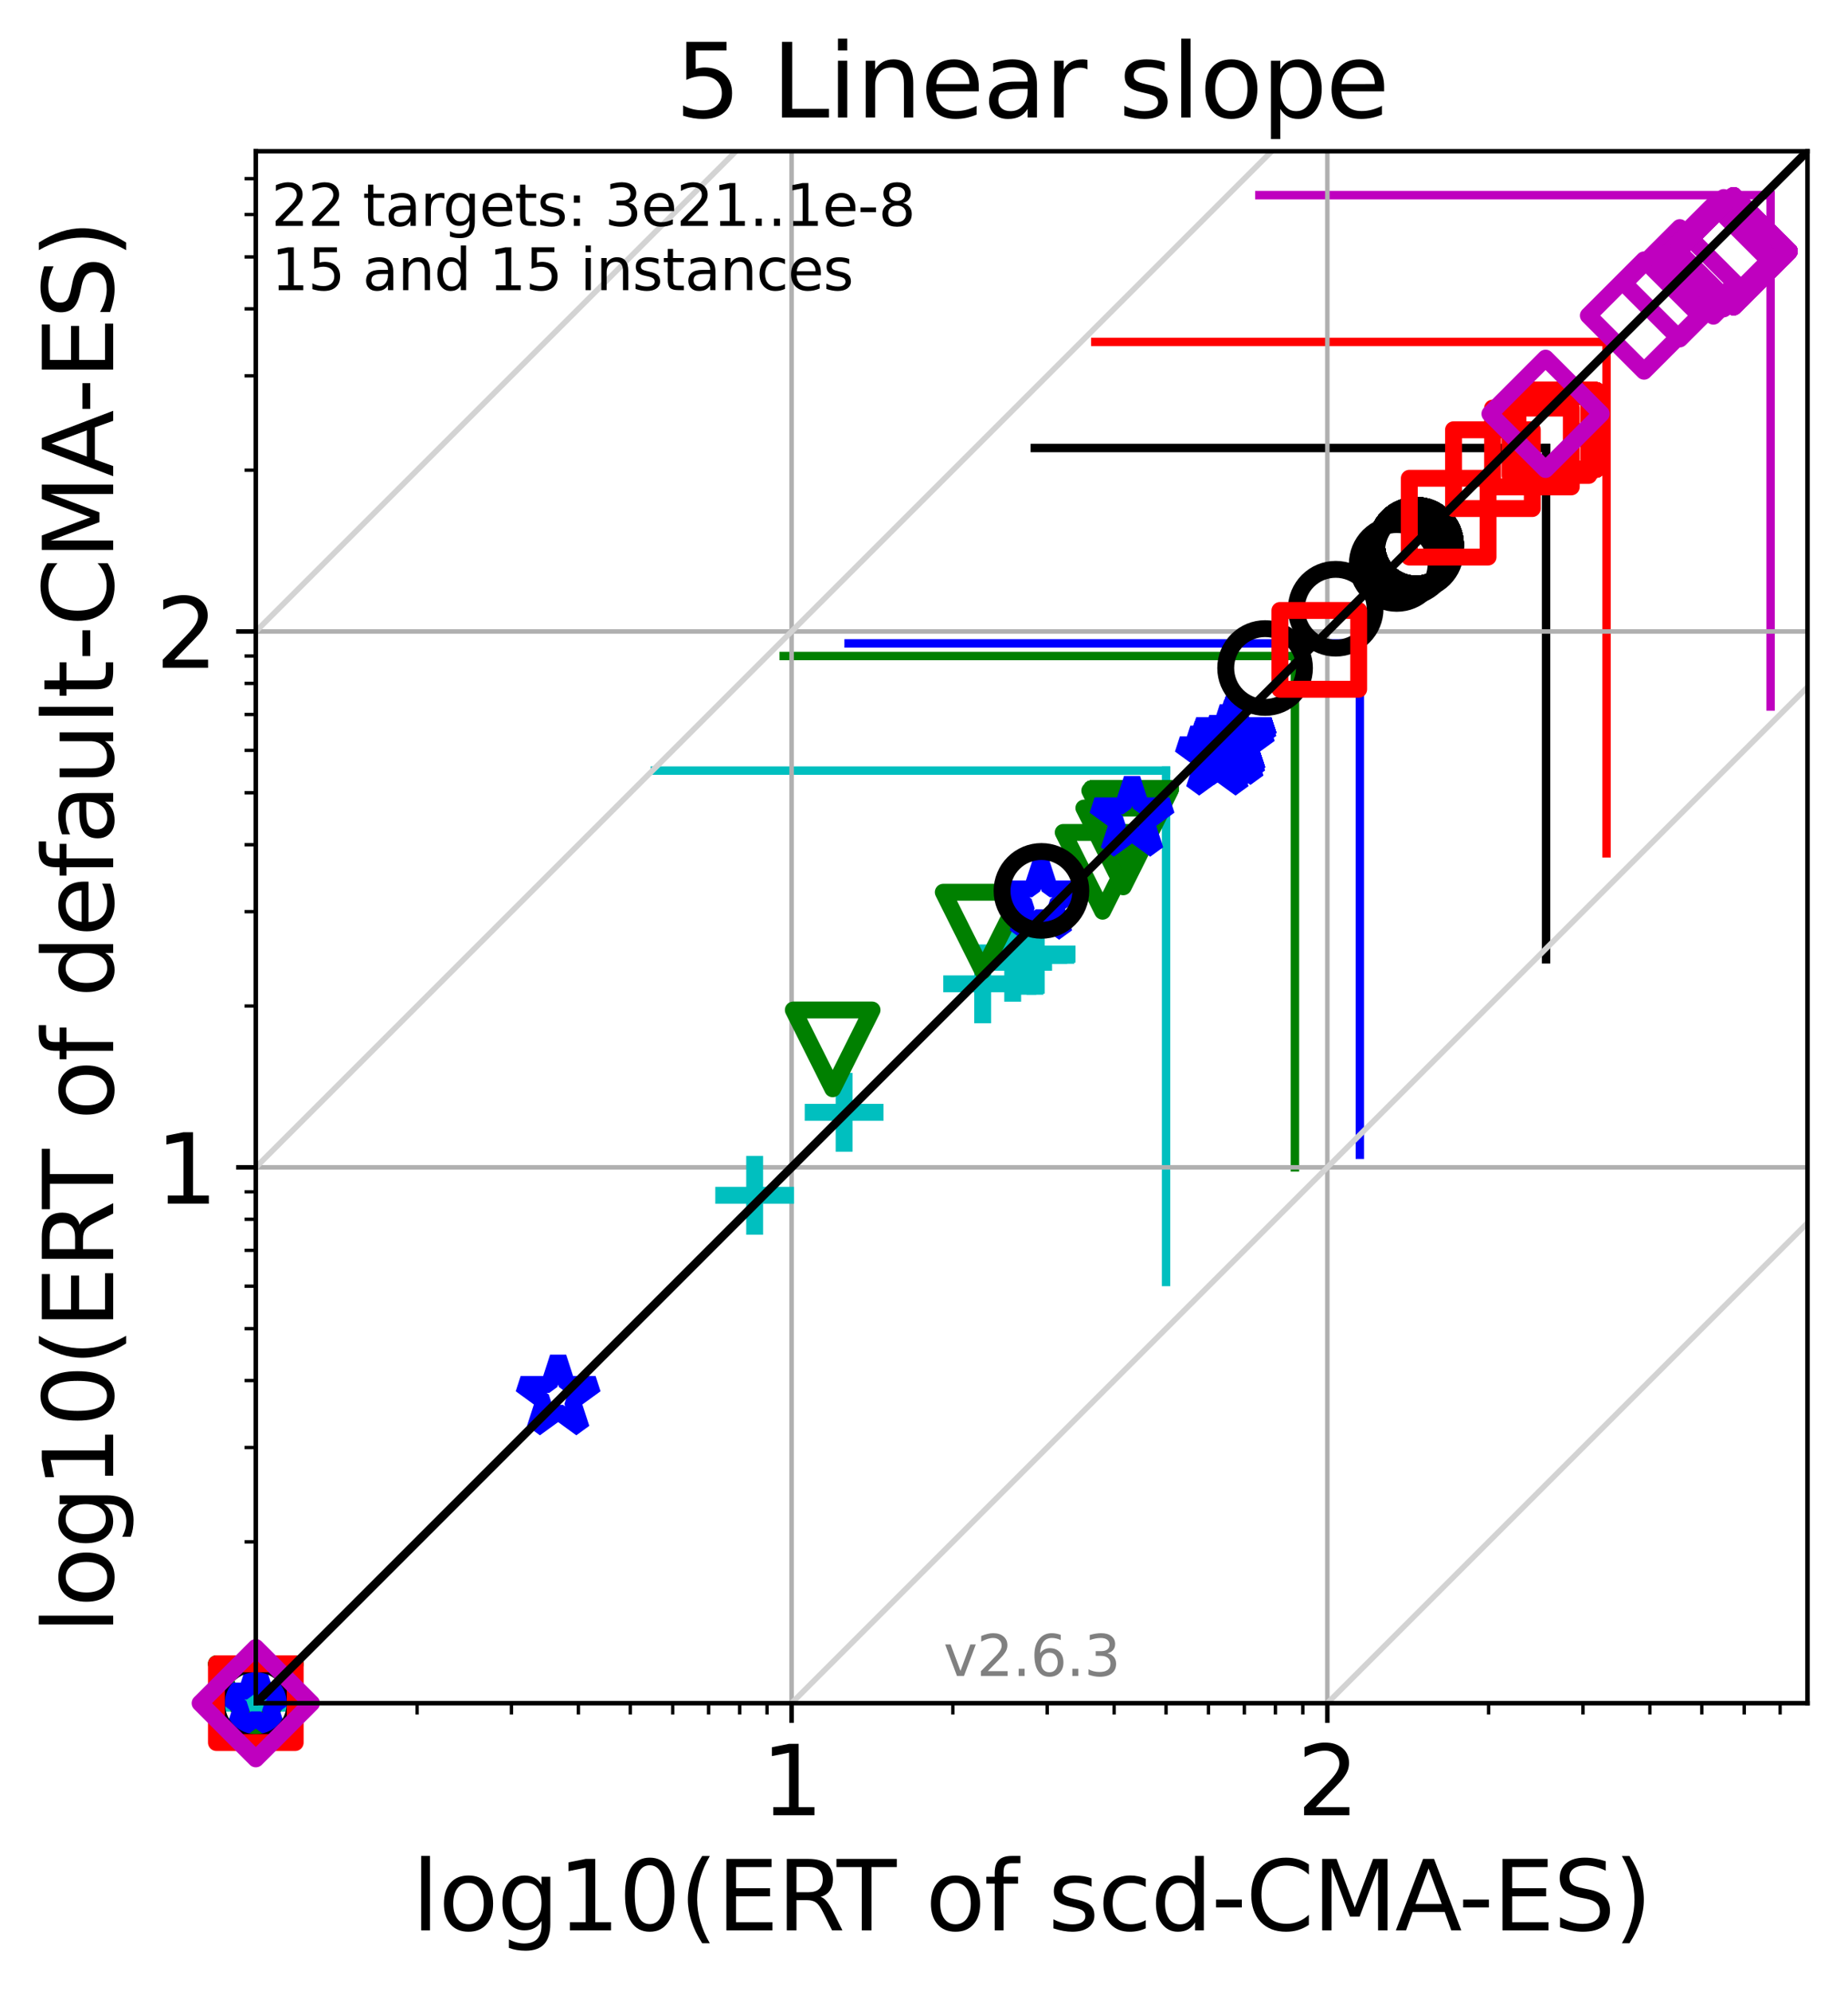 <?xml version="1.0" encoding="utf-8" standalone="no"?>
<!DOCTYPE svg PUBLIC "-//W3C//DTD SVG 1.1//EN"
  "http://www.w3.org/Graphics/SVG/1.1/DTD/svg11.dtd">
<svg xmlns:xlink="http://www.w3.org/1999/xlink" width="328.469pt" height="353.783pt" viewBox="0 0 328.469 353.783" xmlns="http://www.w3.org/2000/svg" version="1.1">
 <defs>
  <style type="text/css">*{stroke-linejoin: round; stroke-linecap: butt}</style>
 </defs>
 <g id="figure_1">
  <g id="patch_1">
   <path d="M 0 353.783 
L 328.469 353.783 
L 328.469 0 
L 0 0 
z
" style="fill: #ffffff"/>
  </g>
  <g id="axes_1">
   <g id="patch_2">
    <path d="M 45.469 302.677 
L 321.269 302.677 
L 321.269 26.877 
L 45.469 26.877 
z
" style="fill: #ffffff"/>
   </g>
   <g id="line2d_1">
    <path d="M 207.258 227.817 
L 207.258 136.947 
" clip-path="url(#pbdb7ff2a54)" style="fill: none; stroke: #00bfbf; stroke-width: 1.5; stroke-linecap: square"/>
   </g>
   <g id="line2d_2">
    <path d="M 116.388 136.947 
L 207.258 136.947 
" clip-path="url(#pbdb7ff2a54)" style="fill: none; stroke: #00bfbf; stroke-width: 1.5; stroke-linecap: square"/>
   </g>
   <g id="line2d_3">
    <path d="M 230.165 207.45 
L 230.165 116.58 
" clip-path="url(#pbdb7ff2a54)" style="fill: none; stroke: #008000; stroke-width: 1.5; stroke-linecap: square"/>
   </g>
   <g id="line2d_4">
    <path d="M 139.295 116.58 
L 230.165 116.58 
" clip-path="url(#pbdb7ff2a54)" style="fill: none; stroke: #008000; stroke-width: 1.5; stroke-linecap: square"/>
   </g>
   <g id="line2d_5">
    <path d="M 241.704 205.214 
L 241.704 114.343 
" clip-path="url(#pbdb7ff2a54)" style="fill: none; stroke: #0000ff; stroke-width: 1.5; stroke-linecap: square"/>
   </g>
   <g id="line2d_6">
    <path d="M 150.834 114.343 
L 241.704 114.343 
" clip-path="url(#pbdb7ff2a54)" style="fill: none; stroke: #0000ff; stroke-width: 1.5; stroke-linecap: square"/>
   </g>
   <g id="line2d_7">
    <path d="M 274.8 170.484 
L 274.8 79.614 
" clip-path="url(#pbdb7ff2a54)" style="fill: none; stroke: #000000; stroke-width: 1.5; stroke-linecap: square"/>
   </g>
   <g id="line2d_8">
    <path d="M 183.93 79.614 
L 274.8 79.614 
" clip-path="url(#pbdb7ff2a54)" style="fill: none; stroke: #000000; stroke-width: 1.5; stroke-linecap: square"/>
   </g>
   <g id="line2d_9">
    <path d="M 285.551 151.638 
L 285.551 60.768 
" clip-path="url(#pbdb7ff2a54)" style="fill: none; stroke: #ff0000; stroke-width: 1.5; stroke-linecap: square"/>
   </g>
   <g id="line2d_10">
    <path d="M 194.681 60.768 
L 285.551 60.768 
" clip-path="url(#pbdb7ff2a54)" style="fill: none; stroke: #ff0000; stroke-width: 1.5; stroke-linecap: square"/>
   </g>
   <g id="line2d_11">
    <path d="M 314.712 125.554 
L 314.712 34.683 
" clip-path="url(#pbdb7ff2a54)" style="fill: none; stroke: #bf00bf; stroke-width: 1.5; stroke-linecap: square"/>
   </g>
   <g id="line2d_12">
    <path d="M 223.842 34.683 
L 314.712 34.683 
" clip-path="url(#pbdb7ff2a54)" style="fill: none; stroke: #bf00bf; stroke-width: 1.5; stroke-linecap: square"/>
   </g>
   <g id="matplotlib.axis_1">
    <g id="xtick_1">
     <g id="line2d_13">
      <path d="M 140.697 302.677 
L 140.697 26.877 
" clip-path="url(#pbdb7ff2a54)" style="fill: none; stroke: #b0b0b0; stroke-width: 0.8; stroke-linecap: square"/>
     </g>
     <g id="line2d_14">
      <defs>
       <path id="m5a84bf5c16" d="M 0 0 
L 0 3.5 
" style="stroke: #000000; stroke-width: 0.8"/>
      </defs>
      <g>
       <use xlink:href="#m5a84bf5c16" x="140.697" y="302.677" style="stroke: #000000; stroke-width: 0.8"/>
      </g>
     </g>
     <g id="text_1">
      <!-- 1 -->
      <g transform="translate(135.288 322.595)scale(0.17 -0.17)">
       <defs>
        <path id="DejaVuSans-31" d="M 794 531 
L 1825 531 
L 1825 4091 
L 703 3866 
L 703 4441 
L 1819 4666 
L 2450 4666 
L 2450 531 
L 3481 531 
L 3481 0 
L 794 0 
L 794 531 
z
" transform="scale(0.016)"/>
       </defs>
       <use xlink:href="#DejaVuSans-31"/>
      </g>
     </g>
    </g>
    <g id="xtick_2">
     <g id="line2d_15">
      <path d="M 235.924 302.677 
L 235.924 26.877 
" clip-path="url(#pbdb7ff2a54)" style="fill: none; stroke: #b0b0b0; stroke-width: 0.8; stroke-linecap: square"/>
     </g>
     <g id="line2d_16">
      <g>
       <use xlink:href="#m5a84bf5c16" x="235.924" y="302.677" style="stroke: #000000; stroke-width: 0.8"/>
      </g>
     </g>
     <g id="text_2">
      <!-- 2 -->
      <g transform="translate(230.516 322.595)scale(0.17 -0.17)">
       <defs>
        <path id="DejaVuSans-32" d="M 1228 531 
L 3431 531 
L 3431 0 
L 469 0 
L 469 531 
Q 828 903 1448 1529 
Q 2069 2156 2228 2338 
Q 2531 2678 2651 2914 
Q 2772 3150 2772 3378 
Q 2772 3750 2511 3984 
Q 2250 4219 1831 4219 
Q 1534 4219 1204 4116 
Q 875 4013 500 3803 
L 500 4441 
Q 881 4594 1212 4672 
Q 1544 4750 1819 4750 
Q 2544 4750 2975 4387 
Q 3406 4025 3406 3419 
Q 3406 3131 3298 2873 
Q 3191 2616 2906 2266 
Q 2828 2175 2409 1742 
Q 1991 1309 1228 531 
z
" transform="scale(0.016)"/>
       </defs>
       <use xlink:href="#DejaVuSans-32"/>
      </g>
     </g>
    </g>
    <g id="xtick_3">
     <g id="line2d_17">
      <defs>
       <path id="m743ca2c2ad" d="M 0 0 
L 0 2 
" style="stroke: #000000; stroke-width: 0.6"/>
      </defs>
      <g>
       <use xlink:href="#m743ca2c2ad" x="74.135" y="302.677" style="stroke: #000000; stroke-width: 0.6"/>
      </g>
     </g>
    </g>
    <g id="xtick_4">
     <g id="line2d_18">
      <g>
       <use xlink:href="#m743ca2c2ad" x="90.904" y="302.677" style="stroke: #000000; stroke-width: 0.6"/>
      </g>
     </g>
    </g>
    <g id="xtick_5">
     <g id="line2d_19">
      <g>
       <use xlink:href="#m743ca2c2ad" x="102.802" y="302.677" style="stroke: #000000; stroke-width: 0.6"/>
      </g>
     </g>
    </g>
    <g id="xtick_6">
     <g id="line2d_20">
      <g>
       <use xlink:href="#m743ca2c2ad" x="112.03" y="302.677" style="stroke: #000000; stroke-width: 0.6"/>
      </g>
     </g>
    </g>
    <g id="xtick_7">
     <g id="line2d_21">
      <g>
       <use xlink:href="#m743ca2c2ad" x="119.57" y="302.677" style="stroke: #000000; stroke-width: 0.6"/>
      </g>
     </g>
    </g>
    <g id="xtick_8">
     <g id="line2d_22">
      <g>
       <use xlink:href="#m743ca2c2ad" x="125.946" y="302.677" style="stroke: #000000; stroke-width: 0.6"/>
      </g>
     </g>
    </g>
    <g id="xtick_9">
     <g id="line2d_23">
      <g>
       <use xlink:href="#m743ca2c2ad" x="131.468" y="302.677" style="stroke: #000000; stroke-width: 0.6"/>
      </g>
     </g>
    </g>
    <g id="xtick_10">
     <g id="line2d_24">
      <g>
       <use xlink:href="#m743ca2c2ad" x="136.339" y="302.677" style="stroke: #000000; stroke-width: 0.6"/>
      </g>
     </g>
    </g>
    <g id="xtick_11">
     <g id="line2d_25">
      <g>
       <use xlink:href="#m743ca2c2ad" x="169.363" y="302.677" style="stroke: #000000; stroke-width: 0.6"/>
      </g>
     </g>
    </g>
    <g id="xtick_12">
     <g id="line2d_26">
      <g>
       <use xlink:href="#m743ca2c2ad" x="186.132" y="302.677" style="stroke: #000000; stroke-width: 0.6"/>
      </g>
     </g>
    </g>
    <g id="xtick_13">
     <g id="line2d_27">
      <g>
       <use xlink:href="#m743ca2c2ad" x="198.029" y="302.677" style="stroke: #000000; stroke-width: 0.6"/>
      </g>
     </g>
    </g>
    <g id="xtick_14">
     <g id="line2d_28">
      <g>
       <use xlink:href="#m743ca2c2ad" x="207.258" y="302.677" style="stroke: #000000; stroke-width: 0.6"/>
      </g>
     </g>
    </g>
    <g id="xtick_15">
     <g id="line2d_29">
      <g>
       <use xlink:href="#m743ca2c2ad" x="214.798" y="302.677" style="stroke: #000000; stroke-width: 0.6"/>
      </g>
     </g>
    </g>
    <g id="xtick_16">
     <g id="line2d_30">
      <g>
       <use xlink:href="#m743ca2c2ad" x="221.173" y="302.677" style="stroke: #000000; stroke-width: 0.6"/>
      </g>
     </g>
    </g>
    <g id="xtick_17">
     <g id="line2d_31">
      <g>
       <use xlink:href="#m743ca2c2ad" x="226.696" y="302.677" style="stroke: #000000; stroke-width: 0.6"/>
      </g>
     </g>
    </g>
    <g id="xtick_18">
     <g id="line2d_32">
      <g>
       <use xlink:href="#m743ca2c2ad" x="231.567" y="302.677" style="stroke: #000000; stroke-width: 0.6"/>
      </g>
     </g>
    </g>
    <g id="xtick_19">
     <g id="line2d_33">
      <g>
       <use xlink:href="#m743ca2c2ad" x="264.59" y="302.677" style="stroke: #000000; stroke-width: 0.6"/>
      </g>
     </g>
    </g>
    <g id="xtick_20">
     <g id="line2d_34">
      <g>
       <use xlink:href="#m743ca2c2ad" x="281.359" y="302.677" style="stroke: #000000; stroke-width: 0.6"/>
      </g>
     </g>
    </g>
    <g id="xtick_21">
     <g id="line2d_35">
      <g>
       <use xlink:href="#m743ca2c2ad" x="293.257" y="302.677" style="stroke: #000000; stroke-width: 0.6"/>
      </g>
     </g>
    </g>
    <g id="xtick_22">
     <g id="line2d_36">
      <g>
       <use xlink:href="#m743ca2c2ad" x="302.485" y="302.677" style="stroke: #000000; stroke-width: 0.6"/>
      </g>
     </g>
    </g>
    <g id="xtick_23">
     <g id="line2d_37">
      <g>
       <use xlink:href="#m743ca2c2ad" x="310.026" y="302.677" style="stroke: #000000; stroke-width: 0.6"/>
      </g>
     </g>
    </g>
    <g id="xtick_24">
     <g id="line2d_38">
      <g>
       <use xlink:href="#m743ca2c2ad" x="316.401" y="302.677" style="stroke: #000000; stroke-width: 0.6"/>
      </g>
     </g>
    </g>
    <g id="text_3">
     <!-- log10(ERT of scd-CMA-ES) -->
     <g transform="translate(73.222 343.047)scale(0.17 -0.17)">
      <defs>
       <path id="DejaVuSans-6c" d="M 603 4863 
L 1178 4863 
L 1178 0 
L 603 0 
L 603 4863 
z
" transform="scale(0.016)"/>
       <path id="DejaVuSans-6f" d="M 1959 3097 
Q 1497 3097 1228 2736 
Q 959 2375 959 1747 
Q 959 1119 1226 758 
Q 1494 397 1959 397 
Q 2419 397 2687 759 
Q 2956 1122 2956 1747 
Q 2956 2369 2687 2733 
Q 2419 3097 1959 3097 
z
M 1959 3584 
Q 2709 3584 3137 3096 
Q 3566 2609 3566 1747 
Q 3566 888 3137 398 
Q 2709 -91 1959 -91 
Q 1206 -91 779 398 
Q 353 888 353 1747 
Q 353 2609 779 3096 
Q 1206 3584 1959 3584 
z
" transform="scale(0.016)"/>
       <path id="DejaVuSans-67" d="M 2906 1791 
Q 2906 2416 2648 2759 
Q 2391 3103 1925 3103 
Q 1463 3103 1205 2759 
Q 947 2416 947 1791 
Q 947 1169 1205 825 
Q 1463 481 1925 481 
Q 2391 481 2648 825 
Q 2906 1169 2906 1791 
z
M 3481 434 
Q 3481 -459 3084 -895 
Q 2688 -1331 1869 -1331 
Q 1566 -1331 1297 -1286 
Q 1028 -1241 775 -1147 
L 775 -588 
Q 1028 -725 1275 -790 
Q 1522 -856 1778 -856 
Q 2344 -856 2625 -561 
Q 2906 -266 2906 331 
L 2906 616 
Q 2728 306 2450 153 
Q 2172 0 1784 0 
Q 1141 0 747 490 
Q 353 981 353 1791 
Q 353 2603 747 3093 
Q 1141 3584 1784 3584 
Q 2172 3584 2450 3431 
Q 2728 3278 2906 2969 
L 2906 3500 
L 3481 3500 
L 3481 434 
z
" transform="scale(0.016)"/>
       <path id="DejaVuSans-30" d="M 2034 4250 
Q 1547 4250 1301 3770 
Q 1056 3291 1056 2328 
Q 1056 1369 1301 889 
Q 1547 409 2034 409 
Q 2525 409 2770 889 
Q 3016 1369 3016 2328 
Q 3016 3291 2770 3770 
Q 2525 4250 2034 4250 
z
M 2034 4750 
Q 2819 4750 3233 4129 
Q 3647 3509 3647 2328 
Q 3647 1150 3233 529 
Q 2819 -91 2034 -91 
Q 1250 -91 836 529 
Q 422 1150 422 2328 
Q 422 3509 836 4129 
Q 1250 4750 2034 4750 
z
" transform="scale(0.016)"/>
       <path id="DejaVuSans-28" d="M 1984 4856 
Q 1566 4138 1362 3434 
Q 1159 2731 1159 2009 
Q 1159 1288 1364 580 
Q 1569 -128 1984 -844 
L 1484 -844 
Q 1016 -109 783 600 
Q 550 1309 550 2009 
Q 550 2706 781 3412 
Q 1013 4119 1484 4856 
L 1984 4856 
z
" transform="scale(0.016)"/>
       <path id="DejaVuSans-45" d="M 628 4666 
L 3578 4666 
L 3578 4134 
L 1259 4134 
L 1259 2753 
L 3481 2753 
L 3481 2222 
L 1259 2222 
L 1259 531 
L 3634 531 
L 3634 0 
L 628 0 
L 628 4666 
z
" transform="scale(0.016)"/>
       <path id="DejaVuSans-52" d="M 2841 2188 
Q 3044 2119 3236 1894 
Q 3428 1669 3622 1275 
L 4263 0 
L 3584 0 
L 2988 1197 
Q 2756 1666 2539 1819 
Q 2322 1972 1947 1972 
L 1259 1972 
L 1259 0 
L 628 0 
L 628 4666 
L 2053 4666 
Q 2853 4666 3247 4331 
Q 3641 3997 3641 3322 
Q 3641 2881 3436 2590 
Q 3231 2300 2841 2188 
z
M 1259 4147 
L 1259 2491 
L 2053 2491 
Q 2509 2491 2742 2702 
Q 2975 2913 2975 3322 
Q 2975 3731 2742 3939 
Q 2509 4147 2053 4147 
L 1259 4147 
z
" transform="scale(0.016)"/>
       <path id="DejaVuSans-54" d="M -19 4666 
L 3928 4666 
L 3928 4134 
L 2272 4134 
L 2272 0 
L 1638 0 
L 1638 4134 
L -19 4134 
L -19 4666 
z
" transform="scale(0.016)"/>
       <path id="DejaVuSans-20" transform="scale(0.016)"/>
       <path id="DejaVuSans-66" d="M 2375 4863 
L 2375 4384 
L 1825 4384 
Q 1516 4384 1395 4259 
Q 1275 4134 1275 3809 
L 1275 3500 
L 2222 3500 
L 2222 3053 
L 1275 3053 
L 1275 0 
L 697 0 
L 697 3053 
L 147 3053 
L 147 3500 
L 697 3500 
L 697 3744 
Q 697 4328 969 4595 
Q 1241 4863 1831 4863 
L 2375 4863 
z
" transform="scale(0.016)"/>
       <path id="DejaVuSans-73" d="M 2834 3397 
L 2834 2853 
Q 2591 2978 2328 3040 
Q 2066 3103 1784 3103 
Q 1356 3103 1142 2972 
Q 928 2841 928 2578 
Q 928 2378 1081 2264 
Q 1234 2150 1697 2047 
L 1894 2003 
Q 2506 1872 2764 1633 
Q 3022 1394 3022 966 
Q 3022 478 2636 193 
Q 2250 -91 1575 -91 
Q 1294 -91 989 -36 
Q 684 19 347 128 
L 347 722 
Q 666 556 975 473 
Q 1284 391 1588 391 
Q 1994 391 2212 530 
Q 2431 669 2431 922 
Q 2431 1156 2273 1281 
Q 2116 1406 1581 1522 
L 1381 1569 
Q 847 1681 609 1914 
Q 372 2147 372 2553 
Q 372 3047 722 3315 
Q 1072 3584 1716 3584 
Q 2034 3584 2315 3537 
Q 2597 3491 2834 3397 
z
" transform="scale(0.016)"/>
       <path id="DejaVuSans-63" d="M 3122 3366 
L 3122 2828 
Q 2878 2963 2633 3030 
Q 2388 3097 2138 3097 
Q 1578 3097 1268 2742 
Q 959 2388 959 1747 
Q 959 1106 1268 751 
Q 1578 397 2138 397 
Q 2388 397 2633 464 
Q 2878 531 3122 666 
L 3122 134 
Q 2881 22 2623 -34 
Q 2366 -91 2075 -91 
Q 1284 -91 818 406 
Q 353 903 353 1747 
Q 353 2603 823 3093 
Q 1294 3584 2113 3584 
Q 2378 3584 2631 3529 
Q 2884 3475 3122 3366 
z
" transform="scale(0.016)"/>
       <path id="DejaVuSans-64" d="M 2906 2969 
L 2906 4863 
L 3481 4863 
L 3481 0 
L 2906 0 
L 2906 525 
Q 2725 213 2448 61 
Q 2172 -91 1784 -91 
Q 1150 -91 751 415 
Q 353 922 353 1747 
Q 353 2572 751 3078 
Q 1150 3584 1784 3584 
Q 2172 3584 2448 3432 
Q 2725 3281 2906 2969 
z
M 947 1747 
Q 947 1113 1208 752 
Q 1469 391 1925 391 
Q 2381 391 2643 752 
Q 2906 1113 2906 1747 
Q 2906 2381 2643 2742 
Q 2381 3103 1925 3103 
Q 1469 3103 1208 2742 
Q 947 2381 947 1747 
z
" transform="scale(0.016)"/>
       <path id="DejaVuSans-2d" d="M 313 2009 
L 1997 2009 
L 1997 1497 
L 313 1497 
L 313 2009 
z
" transform="scale(0.016)"/>
       <path id="DejaVuSans-43" d="M 4122 4306 
L 4122 3641 
Q 3803 3938 3442 4084 
Q 3081 4231 2675 4231 
Q 1875 4231 1450 3742 
Q 1025 3253 1025 2328 
Q 1025 1406 1450 917 
Q 1875 428 2675 428 
Q 3081 428 3442 575 
Q 3803 722 4122 1019 
L 4122 359 
Q 3791 134 3420 21 
Q 3050 -91 2638 -91 
Q 1578 -91 968 557 
Q 359 1206 359 2328 
Q 359 3453 968 4101 
Q 1578 4750 2638 4750 
Q 3056 4750 3426 4639 
Q 3797 4528 4122 4306 
z
" transform="scale(0.016)"/>
       <path id="DejaVuSans-4d" d="M 628 4666 
L 1569 4666 
L 2759 1491 
L 3956 4666 
L 4897 4666 
L 4897 0 
L 4281 0 
L 4281 4097 
L 3078 897 
L 2444 897 
L 1241 4097 
L 1241 0 
L 628 0 
L 628 4666 
z
" transform="scale(0.016)"/>
       <path id="DejaVuSans-41" d="M 2188 4044 
L 1331 1722 
L 3047 1722 
L 2188 4044 
z
M 1831 4666 
L 2547 4666 
L 4325 0 
L 3669 0 
L 3244 1197 
L 1141 1197 
L 716 0 
L 50 0 
L 1831 4666 
z
" transform="scale(0.016)"/>
       <path id="DejaVuSans-53" d="M 3425 4513 
L 3425 3897 
Q 3066 4069 2747 4153 
Q 2428 4238 2131 4238 
Q 1616 4238 1336 4038 
Q 1056 3838 1056 3469 
Q 1056 3159 1242 3001 
Q 1428 2844 1947 2747 
L 2328 2669 
Q 3034 2534 3370 2195 
Q 3706 1856 3706 1288 
Q 3706 609 3251 259 
Q 2797 -91 1919 -91 
Q 1588 -91 1214 -16 
Q 841 59 441 206 
L 441 856 
Q 825 641 1194 531 
Q 1563 422 1919 422 
Q 2459 422 2753 634 
Q 3047 847 3047 1241 
Q 3047 1584 2836 1778 
Q 2625 1972 2144 2069 
L 1759 2144 
Q 1053 2284 737 2584 
Q 422 2884 422 3419 
Q 422 4038 858 4394 
Q 1294 4750 2059 4750 
Q 2388 4750 2728 4690 
Q 3069 4631 3425 4513 
z
" transform="scale(0.016)"/>
       <path id="DejaVuSans-29" d="M 513 4856 
L 1013 4856 
Q 1481 4119 1714 3412 
Q 1947 2706 1947 2009 
Q 1947 1309 1714 600 
Q 1481 -109 1013 -844 
L 513 -844 
Q 928 -128 1133 580 
Q 1338 1288 1338 2009 
Q 1338 2731 1133 3434 
Q 928 4138 513 4856 
z
" transform="scale(0.016)"/>
      </defs>
      <use xlink:href="#DejaVuSans-6c"/>
      <use xlink:href="#DejaVuSans-6f" x="27.783"/>
      <use xlink:href="#DejaVuSans-67" x="88.965"/>
      <use xlink:href="#DejaVuSans-31" x="152.441"/>
      <use xlink:href="#DejaVuSans-30" x="216.064"/>
      <use xlink:href="#DejaVuSans-28" x="279.688"/>
      <use xlink:href="#DejaVuSans-45" x="318.701"/>
      <use xlink:href="#DejaVuSans-52" x="381.885"/>
      <use xlink:href="#DejaVuSans-54" x="444.117"/>
      <use xlink:href="#DejaVuSans-20" x="505.201"/>
      <use xlink:href="#DejaVuSans-6f" x="536.988"/>
      <use xlink:href="#DejaVuSans-66" x="598.17"/>
      <use xlink:href="#DejaVuSans-20" x="633.375"/>
      <use xlink:href="#DejaVuSans-73" x="665.162"/>
      <use xlink:href="#DejaVuSans-63" x="717.262"/>
      <use xlink:href="#DejaVuSans-64" x="772.242"/>
      <use xlink:href="#DejaVuSans-2d" x="835.719"/>
      <use xlink:href="#DejaVuSans-43" x="871.803"/>
      <use xlink:href="#DejaVuSans-4d" x="941.627"/>
      <use xlink:href="#DejaVuSans-41" x="1027.906"/>
      <use xlink:href="#DejaVuSans-2d" x="1094.064"/>
      <use xlink:href="#DejaVuSans-45" x="1130.148"/>
      <use xlink:href="#DejaVuSans-53" x="1193.332"/>
      <use xlink:href="#DejaVuSans-29" x="1256.809"/>
     </g>
    </g>
   </g>
   <g id="matplotlib.axis_2">
    <g id="ytick_1">
     <g id="line2d_39">
      <path d="M 45.469 207.45 
L 321.269 207.45 
" clip-path="url(#pbdb7ff2a54)" style="fill: none; stroke: #b0b0b0; stroke-width: 0.8; stroke-linecap: square"/>
     </g>
     <g id="line2d_40">
      <defs>
       <path id="m68fad40481" d="M 0 0 
L -3.5 0 
" style="stroke: #000000; stroke-width: 0.8"/>
      </defs>
      <g>
       <use xlink:href="#m68fad40481" x="45.469" y="207.45" style="stroke: #000000; stroke-width: 0.8"/>
      </g>
     </g>
     <g id="text_4">
      <!-- 1 -->
      <g transform="translate(27.653 213.908)scale(0.17 -0.17)">
       <use xlink:href="#DejaVuSans-31"/>
      </g>
     </g>
    </g>
    <g id="ytick_2">
     <g id="line2d_41">
      <path d="M 45.469 112.222 
L 321.269 112.222 
" clip-path="url(#pbdb7ff2a54)" style="fill: none; stroke: #b0b0b0; stroke-width: 0.8; stroke-linecap: square"/>
     </g>
     <g id="line2d_42">
      <g>
       <use xlink:href="#m68fad40481" x="45.469" y="112.222" style="stroke: #000000; stroke-width: 0.8"/>
      </g>
     </g>
     <g id="text_5">
      <!-- 2 -->
      <g transform="translate(27.653 118.681)scale(0.17 -0.17)">
       <use xlink:href="#DejaVuSans-32"/>
      </g>
     </g>
    </g>
    <g id="ytick_3">
     <g id="line2d_43">
      <defs>
       <path id="m4a970d02b2" d="M 0 0 
L -2 0 
" style="stroke: #000000; stroke-width: 0.6"/>
      </defs>
      <g>
       <use xlink:href="#m4a970d02b2" x="45.469" y="274.011" style="stroke: #000000; stroke-width: 0.6"/>
      </g>
     </g>
    </g>
    <g id="ytick_4">
     <g id="line2d_44">
      <g>
       <use xlink:href="#m4a970d02b2" x="45.469" y="257.242" style="stroke: #000000; stroke-width: 0.6"/>
      </g>
     </g>
    </g>
    <g id="ytick_5">
     <g id="line2d_45">
      <g>
       <use xlink:href="#m4a970d02b2" x="45.469" y="245.345" style="stroke: #000000; stroke-width: 0.6"/>
      </g>
     </g>
    </g>
    <g id="ytick_6">
     <g id="line2d_46">
      <g>
       <use xlink:href="#m4a970d02b2" x="45.469" y="236.116" style="stroke: #000000; stroke-width: 0.6"/>
      </g>
     </g>
    </g>
    <g id="ytick_7">
     <g id="line2d_47">
      <g>
       <use xlink:href="#m4a970d02b2" x="45.469" y="228.576" style="stroke: #000000; stroke-width: 0.6"/>
      </g>
     </g>
    </g>
    <g id="ytick_8">
     <g id="line2d_48">
      <g>
       <use xlink:href="#m4a970d02b2" x="45.469" y="222.201" style="stroke: #000000; stroke-width: 0.6"/>
      </g>
     </g>
    </g>
    <g id="ytick_9">
     <g id="line2d_49">
      <g>
       <use xlink:href="#m4a970d02b2" x="45.469" y="216.678" style="stroke: #000000; stroke-width: 0.6"/>
      </g>
     </g>
    </g>
    <g id="ytick_10">
     <g id="line2d_50">
      <g>
       <use xlink:href="#m4a970d02b2" x="45.469" y="211.807" style="stroke: #000000; stroke-width: 0.6"/>
      </g>
     </g>
    </g>
    <g id="ytick_11">
     <g id="line2d_51">
      <g>
       <use xlink:href="#m4a970d02b2" x="45.469" y="178.783" style="stroke: #000000; stroke-width: 0.6"/>
      </g>
     </g>
    </g>
    <g id="ytick_12">
     <g id="line2d_52">
      <g>
       <use xlink:href="#m4a970d02b2" x="45.469" y="162.015" style="stroke: #000000; stroke-width: 0.6"/>
      </g>
     </g>
    </g>
    <g id="ytick_13">
     <g id="line2d_53">
      <g>
       <use xlink:href="#m4a970d02b2" x="45.469" y="150.117" style="stroke: #000000; stroke-width: 0.6"/>
      </g>
     </g>
    </g>
    <g id="ytick_14">
     <g id="line2d_54">
      <g>
       <use xlink:href="#m4a970d02b2" x="45.469" y="140.888" style="stroke: #000000; stroke-width: 0.6"/>
      </g>
     </g>
    </g>
    <g id="ytick_15">
     <g id="line2d_55">
      <g>
       <use xlink:href="#m4a970d02b2" x="45.469" y="133.348" style="stroke: #000000; stroke-width: 0.6"/>
      </g>
     </g>
    </g>
    <g id="ytick_16">
     <g id="line2d_56">
      <g>
       <use xlink:href="#m4a970d02b2" x="45.469" y="126.973" style="stroke: #000000; stroke-width: 0.6"/>
      </g>
     </g>
    </g>
    <g id="ytick_17">
     <g id="line2d_57">
      <g>
       <use xlink:href="#m4a970d02b2" x="45.469" y="121.451" style="stroke: #000000; stroke-width: 0.6"/>
      </g>
     </g>
    </g>
    <g id="ytick_18">
     <g id="line2d_58">
      <g>
       <use xlink:href="#m4a970d02b2" x="45.469" y="116.58" style="stroke: #000000; stroke-width: 0.6"/>
      </g>
     </g>
    </g>
    <g id="ytick_19">
     <g id="line2d_59">
      <g>
       <use xlink:href="#m4a970d02b2" x="45.469" y="83.556" style="stroke: #000000; stroke-width: 0.6"/>
      </g>
     </g>
    </g>
    <g id="ytick_20">
     <g id="line2d_60">
      <g>
       <use xlink:href="#m4a970d02b2" x="45.469" y="66.787" style="stroke: #000000; stroke-width: 0.6"/>
      </g>
     </g>
    </g>
    <g id="ytick_21">
     <g id="line2d_61">
      <g>
       <use xlink:href="#m4a970d02b2" x="45.469" y="54.889" style="stroke: #000000; stroke-width: 0.6"/>
      </g>
     </g>
    </g>
    <g id="ytick_22">
     <g id="line2d_62">
      <g>
       <use xlink:href="#m4a970d02b2" x="45.469" y="45.661" style="stroke: #000000; stroke-width: 0.6"/>
      </g>
     </g>
    </g>
    <g id="ytick_23">
     <g id="line2d_63">
      <g>
       <use xlink:href="#m4a970d02b2" x="45.469" y="38.121" style="stroke: #000000; stroke-width: 0.6"/>
      </g>
     </g>
    </g>
    <g id="ytick_24">
     <g id="line2d_64">
      <g>
       <use xlink:href="#m4a970d02b2" x="45.469" y="31.746" style="stroke: #000000; stroke-width: 0.6"/>
      </g>
     </g>
    </g>
    <g id="text_6">
     <!-- log10(ERT of default-CMA-ES) -->
     <g transform="translate(20.117 290.334)rotate(-90)scale(0.17 -0.17)">
      <defs>
       <path id="DejaVuSans-65" d="M 3597 1894 
L 3597 1613 
L 953 1613 
Q 991 1019 1311 708 
Q 1631 397 2203 397 
Q 2534 397 2845 478 
Q 3156 559 3463 722 
L 3463 178 
Q 3153 47 2828 -22 
Q 2503 -91 2169 -91 
Q 1331 -91 842 396 
Q 353 884 353 1716 
Q 353 2575 817 3079 
Q 1281 3584 2069 3584 
Q 2775 3584 3186 3129 
Q 3597 2675 3597 1894 
z
M 3022 2063 
Q 3016 2534 2758 2815 
Q 2500 3097 2075 3097 
Q 1594 3097 1305 2825 
Q 1016 2553 972 2059 
L 3022 2063 
z
" transform="scale(0.016)"/>
       <path id="DejaVuSans-61" d="M 2194 1759 
Q 1497 1759 1228 1600 
Q 959 1441 959 1056 
Q 959 750 1161 570 
Q 1363 391 1709 391 
Q 2188 391 2477 730 
Q 2766 1069 2766 1631 
L 2766 1759 
L 2194 1759 
z
M 3341 1997 
L 3341 0 
L 2766 0 
L 2766 531 
Q 2569 213 2275 61 
Q 1981 -91 1556 -91 
Q 1019 -91 701 211 
Q 384 513 384 1019 
Q 384 1609 779 1909 
Q 1175 2209 1959 2209 
L 2766 2209 
L 2766 2266 
Q 2766 2663 2505 2880 
Q 2244 3097 1772 3097 
Q 1472 3097 1187 3025 
Q 903 2953 641 2809 
L 641 3341 
Q 956 3463 1253 3523 
Q 1550 3584 1831 3584 
Q 2591 3584 2966 3190 
Q 3341 2797 3341 1997 
z
" transform="scale(0.016)"/>
       <path id="DejaVuSans-75" d="M 544 1381 
L 544 3500 
L 1119 3500 
L 1119 1403 
Q 1119 906 1312 657 
Q 1506 409 1894 409 
Q 2359 409 2629 706 
Q 2900 1003 2900 1516 
L 2900 3500 
L 3475 3500 
L 3475 0 
L 2900 0 
L 2900 538 
Q 2691 219 2414 64 
Q 2138 -91 1772 -91 
Q 1169 -91 856 284 
Q 544 659 544 1381 
z
M 1991 3584 
L 1991 3584 
z
" transform="scale(0.016)"/>
       <path id="DejaVuSans-74" d="M 1172 4494 
L 1172 3500 
L 2356 3500 
L 2356 3053 
L 1172 3053 
L 1172 1153 
Q 1172 725 1289 603 
Q 1406 481 1766 481 
L 2356 481 
L 2356 0 
L 1766 0 
Q 1100 0 847 248 
Q 594 497 594 1153 
L 594 3053 
L 172 3053 
L 172 3500 
L 594 3500 
L 594 4494 
L 1172 4494 
z
" transform="scale(0.016)"/>
      </defs>
      <use xlink:href="#DejaVuSans-6c"/>
      <use xlink:href="#DejaVuSans-6f" x="27.783"/>
      <use xlink:href="#DejaVuSans-67" x="88.965"/>
      <use xlink:href="#DejaVuSans-31" x="152.441"/>
      <use xlink:href="#DejaVuSans-30" x="216.064"/>
      <use xlink:href="#DejaVuSans-28" x="279.688"/>
      <use xlink:href="#DejaVuSans-45" x="318.701"/>
      <use xlink:href="#DejaVuSans-52" x="381.885"/>
      <use xlink:href="#DejaVuSans-54" x="444.117"/>
      <use xlink:href="#DejaVuSans-20" x="505.201"/>
      <use xlink:href="#DejaVuSans-6f" x="536.988"/>
      <use xlink:href="#DejaVuSans-66" x="598.17"/>
      <use xlink:href="#DejaVuSans-20" x="633.375"/>
      <use xlink:href="#DejaVuSans-64" x="665.162"/>
      <use xlink:href="#DejaVuSans-65" x="728.639"/>
      <use xlink:href="#DejaVuSans-66" x="790.162"/>
      <use xlink:href="#DejaVuSans-61" x="825.367"/>
      <use xlink:href="#DejaVuSans-75" x="886.646"/>
      <use xlink:href="#DejaVuSans-6c" x="950.025"/>
      <use xlink:href="#DejaVuSans-74" x="977.809"/>
      <use xlink:href="#DejaVuSans-2d" x="1017.018"/>
      <use xlink:href="#DejaVuSans-43" x="1053.102"/>
      <use xlink:href="#DejaVuSans-4d" x="1122.926"/>
      <use xlink:href="#DejaVuSans-41" x="1209.205"/>
      <use xlink:href="#DejaVuSans-2d" x="1275.363"/>
      <use xlink:href="#DejaVuSans-45" x="1311.447"/>
      <use xlink:href="#DejaVuSans-53" x="1374.631"/>
      <use xlink:href="#DejaVuSans-29" x="1438.107"/>
     </g>
    </g>
   </g>
   <g id="line2d_65">
    <defs>
     <path id="mbcff8ab426" d="M -7 0 
L 7 0 
M 0 7 
L 0 -7 
" style="stroke: #00bfbf; stroke-width: 3"/>
    </defs>
    <g>
     <use xlink:href="#mbcff8ab426" x="45.469" y="302.677" style="fill-opacity: 0; stroke: #00bfbf; stroke-width: 3"/>
     <use xlink:href="#mbcff8ab426" x="45.469" y="302.677" style="fill-opacity: 0; stroke: #00bfbf; stroke-width: 3"/>
     <use xlink:href="#mbcff8ab426" x="134.137" y="212.424" style="fill-opacity: 0; stroke: #00bfbf; stroke-width: 3"/>
     <use xlink:href="#mbcff8ab426" x="150.035" y="197.673" style="fill-opacity: 0; stroke: #00bfbf; stroke-width: 3"/>
     <use xlink:href="#mbcff8ab426" x="174.661" y="174.842" style="fill-opacity: 0; stroke: #00bfbf; stroke-width: 3"/>
     <use xlink:href="#mbcff8ab426" x="180.001" y="171.014" style="fill-opacity: 0; stroke: #00bfbf; stroke-width: 3"/>
     <use xlink:href="#mbcff8ab426" x="182.683" y="169.776" style="fill-opacity: 0; stroke: #00bfbf; stroke-width: 3"/>
     <use xlink:href="#mbcff8ab426" x="183.962" y="169.776" style="fill-opacity: 0; stroke: #00bfbf; stroke-width: 3"/>
     <use xlink:href="#mbcff8ab426" x="183.962" y="169.555" style="fill-opacity: 0; stroke: #00bfbf; stroke-width: 3"/>
     <use xlink:href="#mbcff8ab426" x="183.962" y="169.555" style="fill-opacity: 0; stroke: #00bfbf; stroke-width: 3"/>
     <use xlink:href="#mbcff8ab426" x="184.155" y="169.555" style="fill-opacity: 0; stroke: #00bfbf; stroke-width: 3"/>
     <use xlink:href="#mbcff8ab426" x="184.155" y="169.555" style="fill-opacity: 0; stroke: #00bfbf; stroke-width: 3"/>
     <use xlink:href="#mbcff8ab426" x="184.155" y="169.555" style="fill-opacity: 0; stroke: #00bfbf; stroke-width: 3"/>
     <use xlink:href="#mbcff8ab426" x="184.155" y="169.555" style="fill-opacity: 0; stroke: #00bfbf; stroke-width: 3"/>
     <use xlink:href="#mbcff8ab426" x="184.155" y="169.555" style="fill-opacity: 0; stroke: #00bfbf; stroke-width: 3"/>
     <use xlink:href="#mbcff8ab426" x="184.155" y="169.555" style="fill-opacity: 0; stroke: #00bfbf; stroke-width: 3"/>
     <use xlink:href="#mbcff8ab426" x="184.155" y="169.555" style="fill-opacity: 0; stroke: #00bfbf; stroke-width: 3"/>
     <use xlink:href="#mbcff8ab426" x="184.155" y="169.555" style="fill-opacity: 0; stroke: #00bfbf; stroke-width: 3"/>
     <use xlink:href="#mbcff8ab426" x="184.155" y="169.555" style="fill-opacity: 0; stroke: #00bfbf; stroke-width: 3"/>
     <use xlink:href="#mbcff8ab426" x="184.155" y="169.555" style="fill-opacity: 0; stroke: #00bfbf; stroke-width: 3"/>
     <use xlink:href="#mbcff8ab426" x="184.155" y="169.555" style="fill-opacity: 0; stroke: #00bfbf; stroke-width: 3"/>
     <use xlink:href="#mbcff8ab426" x="184.155" y="169.555" style="fill-opacity: 0; stroke: #00bfbf; stroke-width: 3"/>
    </g>
   </g>
   <g id="line2d_66">
    <defs>
     <path id="m0d8787fdcb" d="M -0 7 
L 7 -7 
L -7 -7 
z
" style="stroke: #008000; stroke-width: 3; stroke-linejoin: miter"/>
    </defs>
    <g>
     <use xlink:href="#m0d8787fdcb" x="45.469" y="302.677" style="fill-opacity: 0; stroke: #008000; stroke-width: 3; stroke-linejoin: miter"/>
     <use xlink:href="#m0d8787fdcb" x="45.469" y="302.677" style="fill-opacity: 0; stroke: #008000; stroke-width: 3; stroke-linejoin: miter"/>
     <use xlink:href="#m0d8787fdcb" x="148.006" y="186.489" style="fill-opacity: 0; stroke: #008000; stroke-width: 3; stroke-linejoin: miter"/>
     <use xlink:href="#m0d8787fdcb" x="174.661" y="165.563" style="fill-opacity: 0; stroke: #008000; stroke-width: 3; stroke-linejoin: miter"/>
     <use xlink:href="#m0d8787fdcb" x="195.98" y="154.936" style="fill-opacity: 0; stroke: #008000; stroke-width: 3; stroke-linejoin: miter"/>
     <use xlink:href="#m0d8787fdcb" x="199.651" y="150.602" style="fill-opacity: 0; stroke: #008000; stroke-width: 3; stroke-linejoin: miter"/>
     <use xlink:href="#m0d8787fdcb" x="200.698" y="147.513" style="fill-opacity: 0; stroke: #008000; stroke-width: 3; stroke-linejoin: miter"/>
     <use xlink:href="#m0d8787fdcb" x="201.02" y="147.383" style="fill-opacity: 0; stroke: #008000; stroke-width: 3; stroke-linejoin: miter"/>
     <use xlink:href="#m0d8787fdcb" x="201.02" y="147.383" style="fill-opacity: 0; stroke: #008000; stroke-width: 3; stroke-linejoin: miter"/>
     <use xlink:href="#m0d8787fdcb" x="201.02" y="147.19" style="fill-opacity: 0; stroke: #008000; stroke-width: 3; stroke-linejoin: miter"/>
     <use xlink:href="#m0d8787fdcb" x="201.02" y="147.19" style="fill-opacity: 0; stroke: #008000; stroke-width: 3; stroke-linejoin: miter"/>
     <use xlink:href="#m0d8787fdcb" x="201.02" y="147.19" style="fill-opacity: 0; stroke: #008000; stroke-width: 3; stroke-linejoin: miter"/>
     <use xlink:href="#m0d8787fdcb" x="201.02" y="147.19" style="fill-opacity: 0; stroke: #008000; stroke-width: 3; stroke-linejoin: miter"/>
     <use xlink:href="#m0d8787fdcb" x="201.02" y="147.19" style="fill-opacity: 0; stroke: #008000; stroke-width: 3; stroke-linejoin: miter"/>
     <use xlink:href="#m0d8787fdcb" x="201.02" y="147.19" style="fill-opacity: 0; stroke: #008000; stroke-width: 3; stroke-linejoin: miter"/>
     <use xlink:href="#m0d8787fdcb" x="201.02" y="147.19" style="fill-opacity: 0; stroke: #008000; stroke-width: 3; stroke-linejoin: miter"/>
     <use xlink:href="#m0d8787fdcb" x="201.02" y="147.19" style="fill-opacity: 0; stroke: #008000; stroke-width: 3; stroke-linejoin: miter"/>
     <use xlink:href="#m0d8787fdcb" x="201.02" y="147.19" style="fill-opacity: 0; stroke: #008000; stroke-width: 3; stroke-linejoin: miter"/>
     <use xlink:href="#m0d8787fdcb" x="201.02" y="147.19" style="fill-opacity: 0; stroke: #008000; stroke-width: 3; stroke-linejoin: miter"/>
     <use xlink:href="#m0d8787fdcb" x="201.02" y="147.19" style="fill-opacity: 0; stroke: #008000; stroke-width: 3; stroke-linejoin: miter"/>
     <use xlink:href="#m0d8787fdcb" x="201.02" y="147.19" style="fill-opacity: 0; stroke: #008000; stroke-width: 3; stroke-linejoin: miter"/>
     <use xlink:href="#m0d8787fdcb" x="201.02" y="147.19" style="fill-opacity: 0; stroke: #008000; stroke-width: 3; stroke-linejoin: miter"/>
    </g>
   </g>
   <g id="line2d_67">
    <defs>
     <path id="mc1048ec381" d="M 0 -7 
L -1.572 -2.163 
L -6.657 -2.163 
L -2.543 0.826 
L -4.114 5.663 
L -0 2.674 
L 4.114 5.663 
L 2.543 0.826 
L 6.657 -2.163 
L 1.572 -2.163 
z
" style="stroke: #0000ff; stroke-width: 3; stroke-linejoin: bevel"/>
    </defs>
    <g>
     <use xlink:href="#mc1048ec381" x="45.469" y="302.677" style="fill-opacity: 0; stroke: #0000ff; stroke-width: 3; stroke-linejoin: bevel"/>
     <use xlink:href="#mc1048ec381" x="99.203" y="248.198" style="fill-opacity: 0; stroke: #0000ff; stroke-width: 3; stroke-linejoin: bevel"/>
     <use xlink:href="#mc1048ec381" x="185.014" y="160.128" style="fill-opacity: 0; stroke: #0000ff; stroke-width: 3; stroke-linejoin: bevel"/>
     <use xlink:href="#mc1048ec381" x="201.212" y="145.369" style="fill-opacity: 0; stroke: #0000ff; stroke-width: 3; stroke-linejoin: bevel"/>
     <use xlink:href="#mc1048ec381" x="216.376" y="134.513" style="fill-opacity: 0; stroke: #0000ff; stroke-width: 3; stroke-linejoin: bevel"/>
     <use xlink:href="#mc1048ec381" x="218.235" y="132.619" style="fill-opacity: 0; stroke: #0000ff; stroke-width: 3; stroke-linejoin: bevel"/>
     <use xlink:href="#mc1048ec381" x="219.031" y="132.619" style="fill-opacity: 0; stroke: #0000ff; stroke-width: 3; stroke-linejoin: bevel"/>
     <use xlink:href="#mc1048ec381" x="219.031" y="131.726" style="fill-opacity: 0; stroke: #0000ff; stroke-width: 3; stroke-linejoin: bevel"/>
     <use xlink:href="#mc1048ec381" x="219.32" y="131.726" style="fill-opacity: 0; stroke: #0000ff; stroke-width: 3; stroke-linejoin: bevel"/>
     <use xlink:href="#mc1048ec381" x="219.32" y="131.156" style="fill-opacity: 0; stroke: #0000ff; stroke-width: 3; stroke-linejoin: bevel"/>
     <use xlink:href="#mc1048ec381" x="219.32" y="131.156" style="fill-opacity: 0; stroke: #0000ff; stroke-width: 3; stroke-linejoin: bevel"/>
     <use xlink:href="#mc1048ec381" x="219.32" y="131.156" style="fill-opacity: 0; stroke: #0000ff; stroke-width: 3; stroke-linejoin: bevel"/>
     <use xlink:href="#mc1048ec381" x="219.32" y="131.156" style="fill-opacity: 0; stroke: #0000ff; stroke-width: 3; stroke-linejoin: bevel"/>
     <use xlink:href="#mc1048ec381" x="219.32" y="131.156" style="fill-opacity: 0; stroke: #0000ff; stroke-width: 3; stroke-linejoin: bevel"/>
     <use xlink:href="#mc1048ec381" x="219.32" y="131.156" style="fill-opacity: 0; stroke: #0000ff; stroke-width: 3; stroke-linejoin: bevel"/>
     <use xlink:href="#mc1048ec381" x="219.32" y="131.156" style="fill-opacity: 0; stroke: #0000ff; stroke-width: 3; stroke-linejoin: bevel"/>
     <use xlink:href="#mc1048ec381" x="219.32" y="131.156" style="fill-opacity: 0; stroke: #0000ff; stroke-width: 3; stroke-linejoin: bevel"/>
     <use xlink:href="#mc1048ec381" x="219.32" y="131.156" style="fill-opacity: 0; stroke: #0000ff; stroke-width: 3; stroke-linejoin: bevel"/>
     <use xlink:href="#mc1048ec381" x="219.32" y="131.156" style="fill-opacity: 0; stroke: #0000ff; stroke-width: 3; stroke-linejoin: bevel"/>
     <use xlink:href="#mc1048ec381" x="219.32" y="131.156" style="fill-opacity: 0; stroke: #0000ff; stroke-width: 3; stroke-linejoin: bevel"/>
     <use xlink:href="#mc1048ec381" x="219.32" y="131.156" style="fill-opacity: 0; stroke: #0000ff; stroke-width: 3; stroke-linejoin: bevel"/>
     <use xlink:href="#mc1048ec381" x="219.32" y="131.156" style="fill-opacity: 0; stroke: #0000ff; stroke-width: 3; stroke-linejoin: bevel"/>
    </g>
   </g>
   <g id="line2d_68">
    <defs>
     <path id="m444eb2daf2" d="M 0 7 
C 1.856 7 3.637 6.262 4.95 4.95 
C 6.262 3.637 7 1.856 7 0 
C 7 -1.856 6.262 -3.637 4.95 -4.95 
C 3.637 -6.262 1.856 -7 0 -7 
C -1.856 -7 -3.637 -6.262 -4.95 -4.95 
C -6.262 -3.637 -7 -1.856 -7 0 
C -7 1.856 -6.262 3.637 -4.95 4.95 
C -3.637 6.262 -1.856 7 0 7 
z
" style="stroke: #000000; stroke-width: 3"/>
    </defs>
    <g>
     <use xlink:href="#m444eb2daf2" x="45.469" y="302.677" style="fill-opacity: 0; stroke: #000000; stroke-width: 3"/>
     <use xlink:href="#m444eb2daf2" x="185.108" y="158.324" style="fill-opacity: 0; stroke: #000000; stroke-width: 3"/>
     <use xlink:href="#m444eb2daf2" x="224.863" y="118.717" style="fill-opacity: 0; stroke: #000000; stroke-width: 3"/>
     <use xlink:href="#m444eb2daf2" x="237.413" y="108.18" style="fill-opacity: 0; stroke: #000000; stroke-width: 3"/>
     <use xlink:href="#m444eb2daf2" x="248.254" y="100.221" style="fill-opacity: 0; stroke: #000000; stroke-width: 3"/>
     <use xlink:href="#m444eb2daf2" x="250.153" y="99.042" style="fill-opacity: 0; stroke: #000000; stroke-width: 3"/>
     <use xlink:href="#m444eb2daf2" x="251.688" y="97.876" style="fill-opacity: 0; stroke: #000000; stroke-width: 3"/>
     <use xlink:href="#m444eb2daf2" x="251.688" y="97.565" style="fill-opacity: 0; stroke: #000000; stroke-width: 3"/>
     <use xlink:href="#m444eb2daf2" x="251.688" y="96.798" style="fill-opacity: 0; stroke: #000000; stroke-width: 3"/>
     <use xlink:href="#m444eb2daf2" x="251.688" y="96.798" style="fill-opacity: 0; stroke: #000000; stroke-width: 3"/>
     <use xlink:href="#m444eb2daf2" x="251.688" y="96.798" style="fill-opacity: 0; stroke: #000000; stroke-width: 3"/>
     <use xlink:href="#m444eb2daf2" x="251.688" y="96.798" style="fill-opacity: 0; stroke: #000000; stroke-width: 3"/>
     <use xlink:href="#m444eb2daf2" x="251.688" y="96.798" style="fill-opacity: 0; stroke: #000000; stroke-width: 3"/>
     <use xlink:href="#m444eb2daf2" x="251.688" y="96.798" style="fill-opacity: 0; stroke: #000000; stroke-width: 3"/>
     <use xlink:href="#m444eb2daf2" x="251.688" y="96.798" style="fill-opacity: 0; stroke: #000000; stroke-width: 3"/>
     <use xlink:href="#m444eb2daf2" x="251.688" y="96.798" style="fill-opacity: 0; stroke: #000000; stroke-width: 3"/>
     <use xlink:href="#m444eb2daf2" x="251.688" y="96.798" style="fill-opacity: 0; stroke: #000000; stroke-width: 3"/>
     <use xlink:href="#m444eb2daf2" x="251.688" y="96.798" style="fill-opacity: 0; stroke: #000000; stroke-width: 3"/>
     <use xlink:href="#m444eb2daf2" x="251.688" y="96.798" style="fill-opacity: 0; stroke: #000000; stroke-width: 3"/>
     <use xlink:href="#m444eb2daf2" x="251.688" y="96.798" style="fill-opacity: 0; stroke: #000000; stroke-width: 3"/>
     <use xlink:href="#m444eb2daf2" x="251.688" y="96.798" style="fill-opacity: 0; stroke: #000000; stroke-width: 3"/>
     <use xlink:href="#m444eb2daf2" x="251.688" y="96.798" style="fill-opacity: 0; stroke: #000000; stroke-width: 3"/>
    </g>
   </g>
   <g id="line2d_69">
    <defs>
     <path id="m547ec1444f" d="M -7 7 
L 7 7 
L 7 -7 
L -7 -7 
z
" style="stroke: #ff0000; stroke-width: 3; stroke-linejoin: miter"/>
    </defs>
    <g>
     <use xlink:href="#m547ec1444f" x="45.469" y="302.677" style="fill-opacity: 0; stroke: #ff0000; stroke-width: 3; stroke-linejoin: miter"/>
     <use xlink:href="#m547ec1444f" x="234.494" y="115.491" style="fill-opacity: 0; stroke: #ff0000; stroke-width: 3; stroke-linejoin: miter"/>
     <use xlink:href="#m547ec1444f" x="257.494" y="91.999" style="fill-opacity: 0; stroke: #ff0000; stroke-width: 3; stroke-linejoin: miter"/>
     <use xlink:href="#m547ec1444f" x="265.355" y="83.377" style="fill-opacity: 0; stroke: #ff0000; stroke-width: 3; stroke-linejoin: miter"/>
     <use xlink:href="#m547ec1444f" x="272.291" y="79.526" style="fill-opacity: 0; stroke: #ff0000; stroke-width: 3; stroke-linejoin: miter"/>
     <use xlink:href="#m547ec1444f" x="275.388" y="77.489" style="fill-opacity: 0; stroke: #ff0000; stroke-width: 3; stroke-linejoin: miter"/>
     <use xlink:href="#m547ec1444f" x="275.989" y="76.734" style="fill-opacity: 0; stroke: #ff0000; stroke-width: 3; stroke-linejoin: miter"/>
     <use xlink:href="#m547ec1444f" x="276.488" y="76.466" style="fill-opacity: 0; stroke: #ff0000; stroke-width: 3; stroke-linejoin: miter"/>
     <use xlink:href="#m547ec1444f" x="276.735" y="76.396" style="fill-opacity: 0; stroke: #ff0000; stroke-width: 3; stroke-linejoin: miter"/>
     <use xlink:href="#m547ec1444f" x="276.735" y="76.396" style="fill-opacity: 0; stroke: #ff0000; stroke-width: 3; stroke-linejoin: miter"/>
     <use xlink:href="#m547ec1444f" x="276.735" y="76.396" style="fill-opacity: 0; stroke: #ff0000; stroke-width: 3; stroke-linejoin: miter"/>
     <use xlink:href="#m547ec1444f" x="276.735" y="76.396" style="fill-opacity: 0; stroke: #ff0000; stroke-width: 3; stroke-linejoin: miter"/>
     <use xlink:href="#m547ec1444f" x="276.735" y="76.396" style="fill-opacity: 0; stroke: #ff0000; stroke-width: 3; stroke-linejoin: miter"/>
     <use xlink:href="#m547ec1444f" x="276.735" y="76.396" style="fill-opacity: 0; stroke: #ff0000; stroke-width: 3; stroke-linejoin: miter"/>
     <use xlink:href="#m547ec1444f" x="276.735" y="76.396" style="fill-opacity: 0; stroke: #ff0000; stroke-width: 3; stroke-linejoin: miter"/>
     <use xlink:href="#m547ec1444f" x="276.735" y="76.396" style="fill-opacity: 0; stroke: #ff0000; stroke-width: 3; stroke-linejoin: miter"/>
     <use xlink:href="#m547ec1444f" x="276.735" y="76.396" style="fill-opacity: 0; stroke: #ff0000; stroke-width: 3; stroke-linejoin: miter"/>
     <use xlink:href="#m547ec1444f" x="276.735" y="76.396" style="fill-opacity: 0; stroke: #ff0000; stroke-width: 3; stroke-linejoin: miter"/>
     <use xlink:href="#m547ec1444f" x="276.735" y="76.396" style="fill-opacity: 0; stroke: #ff0000; stroke-width: 3; stroke-linejoin: miter"/>
     <use xlink:href="#m547ec1444f" x="276.735" y="76.396" style="fill-opacity: 0; stroke: #ff0000; stroke-width: 3; stroke-linejoin: miter"/>
     <use xlink:href="#m547ec1444f" x="276.735" y="76.396" style="fill-opacity: 0; stroke: #ff0000; stroke-width: 3; stroke-linejoin: miter"/>
     <use xlink:href="#m547ec1444f" x="276.735" y="76.396" style="fill-opacity: 0; stroke: #ff0000; stroke-width: 3; stroke-linejoin: miter"/>
    </g>
   </g>
   <g id="line2d_70">
    <defs>
     <path id="m8eb3632176" d="M -0 9.899 
L 9.899 0 
L 0 -9.899 
L -9.899 -0 
z
" style="stroke: #bf00bf; stroke-width: 3; stroke-linejoin: miter"/>
    </defs>
    <g>
     <use xlink:href="#m8eb3632176" x="45.469" y="302.677" style="fill-opacity: 0; stroke: #bf00bf; stroke-width: 3; stroke-linejoin: miter"/>
     <use xlink:href="#m8eb3632176" x="274.714" y="73.541" style="fill-opacity: 0; stroke: #bf00bf; stroke-width: 3; stroke-linejoin: miter"/>
     <use xlink:href="#m8eb3632176" x="292.217" y="56.078" style="fill-opacity: 0; stroke: #bf00bf; stroke-width: 3; stroke-linejoin: miter"/>
     <use xlink:href="#m8eb3632176" x="298.567" y="50.344" style="fill-opacity: 0; stroke: #bf00bf; stroke-width: 3; stroke-linejoin: miter"/>
     <use xlink:href="#m8eb3632176" x="304.545" y="46.294" style="fill-opacity: 0; stroke: #bf00bf; stroke-width: 3; stroke-linejoin: miter"/>
     <use xlink:href="#m8eb3632176" x="306.377" y="44.999" style="fill-opacity: 0; stroke: #bf00bf; stroke-width: 3; stroke-linejoin: miter"/>
     <use xlink:href="#m8eb3632176" x="308.039" y="44.648" style="fill-opacity: 0; stroke: #bf00bf; stroke-width: 3; stroke-linejoin: miter"/>
     <use xlink:href="#m8eb3632176" x="308.107" y="44.648" style="fill-opacity: 0; stroke: #bf00bf; stroke-width: 3; stroke-linejoin: miter"/>
     <use xlink:href="#m8eb3632176" x="308.136" y="44.648" style="fill-opacity: 0; stroke: #bf00bf; stroke-width: 3; stroke-linejoin: miter"/>
     <use xlink:href="#m8eb3632176" x="308.136" y="44.648" style="fill-opacity: 0; stroke: #bf00bf; stroke-width: 3; stroke-linejoin: miter"/>
     <use xlink:href="#m8eb3632176" x="308.136" y="44.648" style="fill-opacity: 0; stroke: #bf00bf; stroke-width: 3; stroke-linejoin: miter"/>
     <use xlink:href="#m8eb3632176" x="308.136" y="44.648" style="fill-opacity: 0; stroke: #bf00bf; stroke-width: 3; stroke-linejoin: miter"/>
     <use xlink:href="#m8eb3632176" x="308.136" y="44.648" style="fill-opacity: 0; stroke: #bf00bf; stroke-width: 3; stroke-linejoin: miter"/>
     <use xlink:href="#m8eb3632176" x="308.136" y="44.648" style="fill-opacity: 0; stroke: #bf00bf; stroke-width: 3; stroke-linejoin: miter"/>
     <use xlink:href="#m8eb3632176" x="308.136" y="44.648" style="fill-opacity: 0; stroke: #bf00bf; stroke-width: 3; stroke-linejoin: miter"/>
     <use xlink:href="#m8eb3632176" x="308.136" y="44.648" style="fill-opacity: 0; stroke: #bf00bf; stroke-width: 3; stroke-linejoin: miter"/>
     <use xlink:href="#m8eb3632176" x="308.136" y="44.648" style="fill-opacity: 0; stroke: #bf00bf; stroke-width: 3; stroke-linejoin: miter"/>
     <use xlink:href="#m8eb3632176" x="308.136" y="44.648" style="fill-opacity: 0; stroke: #bf00bf; stroke-width: 3; stroke-linejoin: miter"/>
     <use xlink:href="#m8eb3632176" x="308.136" y="44.648" style="fill-opacity: 0; stroke: #bf00bf; stroke-width: 3; stroke-linejoin: miter"/>
     <use xlink:href="#m8eb3632176" x="308.136" y="44.648" style="fill-opacity: 0; stroke: #bf00bf; stroke-width: 3; stroke-linejoin: miter"/>
     <use xlink:href="#m8eb3632176" x="308.136" y="44.648" style="fill-opacity: 0; stroke: #bf00bf; stroke-width: 3; stroke-linejoin: miter"/>
     <use xlink:href="#m8eb3632176" x="308.136" y="44.648" style="fill-opacity: 0; stroke: #bf00bf; stroke-width: 3; stroke-linejoin: miter"/>
    </g>
   </g>
   <g id="line2d_71">
    <path d="M 45.469 302.677 
L 321.269 26.877 
" clip-path="url(#pbdb7ff2a54)" style="fill: none; stroke: #000000; stroke-width: 1.5; stroke-linecap: square"/>
   </g>
   <g id="line2d_72">
    <path d="M 140.697 302.677 
L 329.469 113.905 
" clip-path="url(#pbdb7ff2a54)" style="fill: none; stroke: #d3d3d3; stroke-linecap: square"/>
   </g>
   <g id="line2d_73">
    <path d="M 235.924 302.677 
L 329.469 209.132 
" clip-path="url(#pbdb7ff2a54)" style="fill: none; stroke: #d3d3d3; stroke-linecap: square"/>
   </g>
   <g id="line2d_74">
    <path d="M 45.469 207.45 
L 253.919 -1 
" clip-path="url(#pbdb7ff2a54)" style="fill: none; stroke: #d3d3d3; stroke-linecap: square"/>
   </g>
   <g id="line2d_75">
    <path d="M 45.469 112.222 
L 158.691 -1 
" clip-path="url(#pbdb7ff2a54)" style="fill: none; stroke: #d3d3d3; stroke-linecap: square"/>
   </g>
   <g id="patch_3">
    <path d="M 45.469 302.677 
L 45.469 26.877 
" style="fill: none; stroke: #000000; stroke-width: 0.8; stroke-linejoin: miter; stroke-linecap: square"/>
   </g>
   <g id="patch_4">
    <path d="M 321.269 302.677 
L 321.269 26.877 
" style="fill: none; stroke: #000000; stroke-width: 0.8; stroke-linejoin: miter; stroke-linecap: square"/>
   </g>
   <g id="patch_5">
    <path d="M 45.469 302.677 
L 321.269 302.677 
" style="fill: none; stroke: #000000; stroke-width: 0.8; stroke-linejoin: miter; stroke-linecap: square"/>
   </g>
   <g id="patch_6">
    <path d="M 45.469 26.877 
L 321.269 26.877 
" style="fill: none; stroke: #000000; stroke-width: 0.8; stroke-linejoin: miter; stroke-linecap: square"/>
   </g>
   <g id="text_7">
    <!-- 22 targets: 3e21..1e-8 -->
    <g transform="translate(48.227 40.144)scale(0.102 -0.102)">
     <defs>
      <path id="DejaVuSans-72" d="M 2631 2963 
Q 2534 3019 2420 3045 
Q 2306 3072 2169 3072 
Q 1681 3072 1420 2755 
Q 1159 2438 1159 1844 
L 1159 0 
L 581 0 
L 581 3500 
L 1159 3500 
L 1159 2956 
Q 1341 3275 1631 3429 
Q 1922 3584 2338 3584 
Q 2397 3584 2469 3576 
Q 2541 3569 2628 3553 
L 2631 2963 
z
" transform="scale(0.016)"/>
      <path id="DejaVuSans-3a" d="M 750 794 
L 1409 794 
L 1409 0 
L 750 0 
L 750 794 
z
M 750 3309 
L 1409 3309 
L 1409 2516 
L 750 2516 
L 750 3309 
z
" transform="scale(0.016)"/>
      <path id="DejaVuSans-33" d="M 2597 2516 
Q 3050 2419 3304 2112 
Q 3559 1806 3559 1356 
Q 3559 666 3084 287 
Q 2609 -91 1734 -91 
Q 1441 -91 1130 -33 
Q 819 25 488 141 
L 488 750 
Q 750 597 1062 519 
Q 1375 441 1716 441 
Q 2309 441 2620 675 
Q 2931 909 2931 1356 
Q 2931 1769 2642 2001 
Q 2353 2234 1838 2234 
L 1294 2234 
L 1294 2753 
L 1863 2753 
Q 2328 2753 2575 2939 
Q 2822 3125 2822 3475 
Q 2822 3834 2567 4026 
Q 2313 4219 1838 4219 
Q 1578 4219 1281 4162 
Q 984 4106 628 3988 
L 628 4550 
Q 988 4650 1302 4700 
Q 1616 4750 1894 4750 
Q 2613 4750 3031 4423 
Q 3450 4097 3450 3541 
Q 3450 3153 3228 2886 
Q 3006 2619 2597 2516 
z
" transform="scale(0.016)"/>
      <path id="DejaVuSans-2e" d="M 684 794 
L 1344 794 
L 1344 0 
L 684 0 
L 684 794 
z
" transform="scale(0.016)"/>
      <path id="DejaVuSans-38" d="M 2034 2216 
Q 1584 2216 1326 1975 
Q 1069 1734 1069 1313 
Q 1069 891 1326 650 
Q 1584 409 2034 409 
Q 2484 409 2743 651 
Q 3003 894 3003 1313 
Q 3003 1734 2745 1975 
Q 2488 2216 2034 2216 
z
M 1403 2484 
Q 997 2584 770 2862 
Q 544 3141 544 3541 
Q 544 4100 942 4425 
Q 1341 4750 2034 4750 
Q 2731 4750 3128 4425 
Q 3525 4100 3525 3541 
Q 3525 3141 3298 2862 
Q 3072 2584 2669 2484 
Q 3125 2378 3379 2068 
Q 3634 1759 3634 1313 
Q 3634 634 3220 271 
Q 2806 -91 2034 -91 
Q 1263 -91 848 271 
Q 434 634 434 1313 
Q 434 1759 690 2068 
Q 947 2378 1403 2484 
z
M 1172 3481 
Q 1172 3119 1398 2916 
Q 1625 2713 2034 2713 
Q 2441 2713 2670 2916 
Q 2900 3119 2900 3481 
Q 2900 3844 2670 4047 
Q 2441 4250 2034 4250 
Q 1625 4250 1398 4047 
Q 1172 3844 1172 3481 
z
" transform="scale(0.016)"/>
     </defs>
     <use xlink:href="#DejaVuSans-32"/>
     <use xlink:href="#DejaVuSans-32" x="63.623"/>
     <use xlink:href="#DejaVuSans-20" x="127.246"/>
     <use xlink:href="#DejaVuSans-74" x="159.033"/>
     <use xlink:href="#DejaVuSans-61" x="198.242"/>
     <use xlink:href="#DejaVuSans-72" x="259.521"/>
     <use xlink:href="#DejaVuSans-67" x="298.885"/>
     <use xlink:href="#DejaVuSans-65" x="362.361"/>
     <use xlink:href="#DejaVuSans-74" x="423.885"/>
     <use xlink:href="#DejaVuSans-73" x="463.094"/>
     <use xlink:href="#DejaVuSans-3a" x="515.193"/>
     <use xlink:href="#DejaVuSans-20" x="548.885"/>
     <use xlink:href="#DejaVuSans-33" x="580.672"/>
     <use xlink:href="#DejaVuSans-65" x="644.295"/>
     <use xlink:href="#DejaVuSans-32" x="705.818"/>
     <use xlink:href="#DejaVuSans-31" x="769.441"/>
     <use xlink:href="#DejaVuSans-2e" x="833.064"/>
     <use xlink:href="#DejaVuSans-2e" x="864.852"/>
     <use xlink:href="#DejaVuSans-31" x="896.639"/>
     <use xlink:href="#DejaVuSans-65" x="960.262"/>
     <use xlink:href="#DejaVuSans-2d" x="1021.785"/>
     <use xlink:href="#DejaVuSans-38" x="1057.869"/>
    </g>
    <!-- 15 and 15 instances -->
    <g transform="translate(48.227 51.565)scale(0.102 -0.102)">
     <defs>
      <path id="DejaVuSans-35" d="M 691 4666 
L 3169 4666 
L 3169 4134 
L 1269 4134 
L 1269 2991 
Q 1406 3038 1543 3061 
Q 1681 3084 1819 3084 
Q 2600 3084 3056 2656 
Q 3513 2228 3513 1497 
Q 3513 744 3044 326 
Q 2575 -91 1722 -91 
Q 1428 -91 1123 -41 
Q 819 9 494 109 
L 494 744 
Q 775 591 1075 516 
Q 1375 441 1709 441 
Q 2250 441 2565 725 
Q 2881 1009 2881 1497 
Q 2881 1984 2565 2268 
Q 2250 2553 1709 2553 
Q 1456 2553 1204 2497 
Q 953 2441 691 2322 
L 691 4666 
z
" transform="scale(0.016)"/>
      <path id="DejaVuSans-6e" d="M 3513 2113 
L 3513 0 
L 2938 0 
L 2938 2094 
Q 2938 2591 2744 2837 
Q 2550 3084 2163 3084 
Q 1697 3084 1428 2787 
Q 1159 2491 1159 1978 
L 1159 0 
L 581 0 
L 581 3500 
L 1159 3500 
L 1159 2956 
Q 1366 3272 1645 3428 
Q 1925 3584 2291 3584 
Q 2894 3584 3203 3211 
Q 3513 2838 3513 2113 
z
" transform="scale(0.016)"/>
      <path id="DejaVuSans-69" d="M 603 3500 
L 1178 3500 
L 1178 0 
L 603 0 
L 603 3500 
z
M 603 4863 
L 1178 4863 
L 1178 4134 
L 603 4134 
L 603 4863 
z
" transform="scale(0.016)"/>
     </defs>
     <use xlink:href="#DejaVuSans-31"/>
     <use xlink:href="#DejaVuSans-35" x="63.623"/>
     <use xlink:href="#DejaVuSans-20" x="127.246"/>
     <use xlink:href="#DejaVuSans-61" x="159.033"/>
     <use xlink:href="#DejaVuSans-6e" x="220.312"/>
     <use xlink:href="#DejaVuSans-64" x="283.691"/>
     <use xlink:href="#DejaVuSans-20" x="347.168"/>
     <use xlink:href="#DejaVuSans-31" x="378.955"/>
     <use xlink:href="#DejaVuSans-35" x="442.578"/>
     <use xlink:href="#DejaVuSans-20" x="506.201"/>
     <use xlink:href="#DejaVuSans-69" x="537.988"/>
     <use xlink:href="#DejaVuSans-6e" x="565.771"/>
     <use xlink:href="#DejaVuSans-73" x="629.15"/>
     <use xlink:href="#DejaVuSans-74" x="681.25"/>
     <use xlink:href="#DejaVuSans-61" x="720.459"/>
     <use xlink:href="#DejaVuSans-6e" x="781.738"/>
     <use xlink:href="#DejaVuSans-63" x="845.117"/>
     <use xlink:href="#DejaVuSans-65" x="900.098"/>
     <use xlink:href="#DejaVuSans-73" x="961.621"/>
    </g>
   </g>
   <g id="text_8">
    <!-- v2.6.3 -->
    <g style="fill: #808080" transform="translate(167.688 297.839)scale(0.1 -0.1)">
     <defs>
      <path id="DejaVuSans-76" d="M 191 3500 
L 800 3500 
L 1894 563 
L 2988 3500 
L 3597 3500 
L 2284 0 
L 1503 0 
L 191 3500 
z
" transform="scale(0.016)"/>
      <path id="DejaVuSans-36" d="M 2113 2584 
Q 1688 2584 1439 2293 
Q 1191 2003 1191 1497 
Q 1191 994 1439 701 
Q 1688 409 2113 409 
Q 2538 409 2786 701 
Q 3034 994 3034 1497 
Q 3034 2003 2786 2293 
Q 2538 2584 2113 2584 
z
M 3366 4563 
L 3366 3988 
Q 3128 4100 2886 4159 
Q 2644 4219 2406 4219 
Q 1781 4219 1451 3797 
Q 1122 3375 1075 2522 
Q 1259 2794 1537 2939 
Q 1816 3084 2150 3084 
Q 2853 3084 3261 2657 
Q 3669 2231 3669 1497 
Q 3669 778 3244 343 
Q 2819 -91 2113 -91 
Q 1303 -91 875 529 
Q 447 1150 447 2328 
Q 447 3434 972 4092 
Q 1497 4750 2381 4750 
Q 2619 4750 2861 4703 
Q 3103 4656 3366 4563 
z
" transform="scale(0.016)"/>
     </defs>
     <use xlink:href="#DejaVuSans-76"/>
     <use xlink:href="#DejaVuSans-32" x="59.18"/>
     <use xlink:href="#DejaVuSans-2e" x="122.803"/>
     <use xlink:href="#DejaVuSans-36" x="154.59"/>
     <use xlink:href="#DejaVuSans-2e" x="218.213"/>
     <use xlink:href="#DejaVuSans-33" x="250"/>
    </g>
   </g>
   <g id="text_9">
    <!-- 5 Linear slope -->
    <g transform="translate(120.003 20.877)scale(0.18 -0.18)">
     <defs>
      <path id="DejaVuSans-4c" d="M 628 4666 
L 1259 4666 
L 1259 531 
L 3531 531 
L 3531 0 
L 628 0 
L 628 4666 
z
" transform="scale(0.016)"/>
      <path id="DejaVuSans-70" d="M 1159 525 
L 1159 -1331 
L 581 -1331 
L 581 3500 
L 1159 3500 
L 1159 2969 
Q 1341 3281 1617 3432 
Q 1894 3584 2278 3584 
Q 2916 3584 3314 3078 
Q 3713 2572 3713 1747 
Q 3713 922 3314 415 
Q 2916 -91 2278 -91 
Q 1894 -91 1617 61 
Q 1341 213 1159 525 
z
M 3116 1747 
Q 3116 2381 2855 2742 
Q 2594 3103 2138 3103 
Q 1681 3103 1420 2742 
Q 1159 2381 1159 1747 
Q 1159 1113 1420 752 
Q 1681 391 2138 391 
Q 2594 391 2855 752 
Q 3116 1113 3116 1747 
z
" transform="scale(0.016)"/>
     </defs>
     <use xlink:href="#DejaVuSans-35"/>
     <use xlink:href="#DejaVuSans-20" x="63.623"/>
     <use xlink:href="#DejaVuSans-4c" x="95.41"/>
     <use xlink:href="#DejaVuSans-69" x="151.123"/>
     <use xlink:href="#DejaVuSans-6e" x="178.906"/>
     <use xlink:href="#DejaVuSans-65" x="242.285"/>
     <use xlink:href="#DejaVuSans-61" x="303.809"/>
     <use xlink:href="#DejaVuSans-72" x="365.088"/>
     <use xlink:href="#DejaVuSans-20" x="406.201"/>
     <use xlink:href="#DejaVuSans-73" x="437.988"/>
     <use xlink:href="#DejaVuSans-6c" x="490.088"/>
     <use xlink:href="#DejaVuSans-6f" x="517.871"/>
     <use xlink:href="#DejaVuSans-70" x="579.053"/>
     <use xlink:href="#DejaVuSans-65" x="642.529"/>
    </g>
   </g>
  </g>
 </g>
 <defs>
  <clipPath id="pbdb7ff2a54">
   <rect x="45.469" y="26.877" width="275.8" height="275.8"/>
  </clipPath>
 </defs>
</svg>

